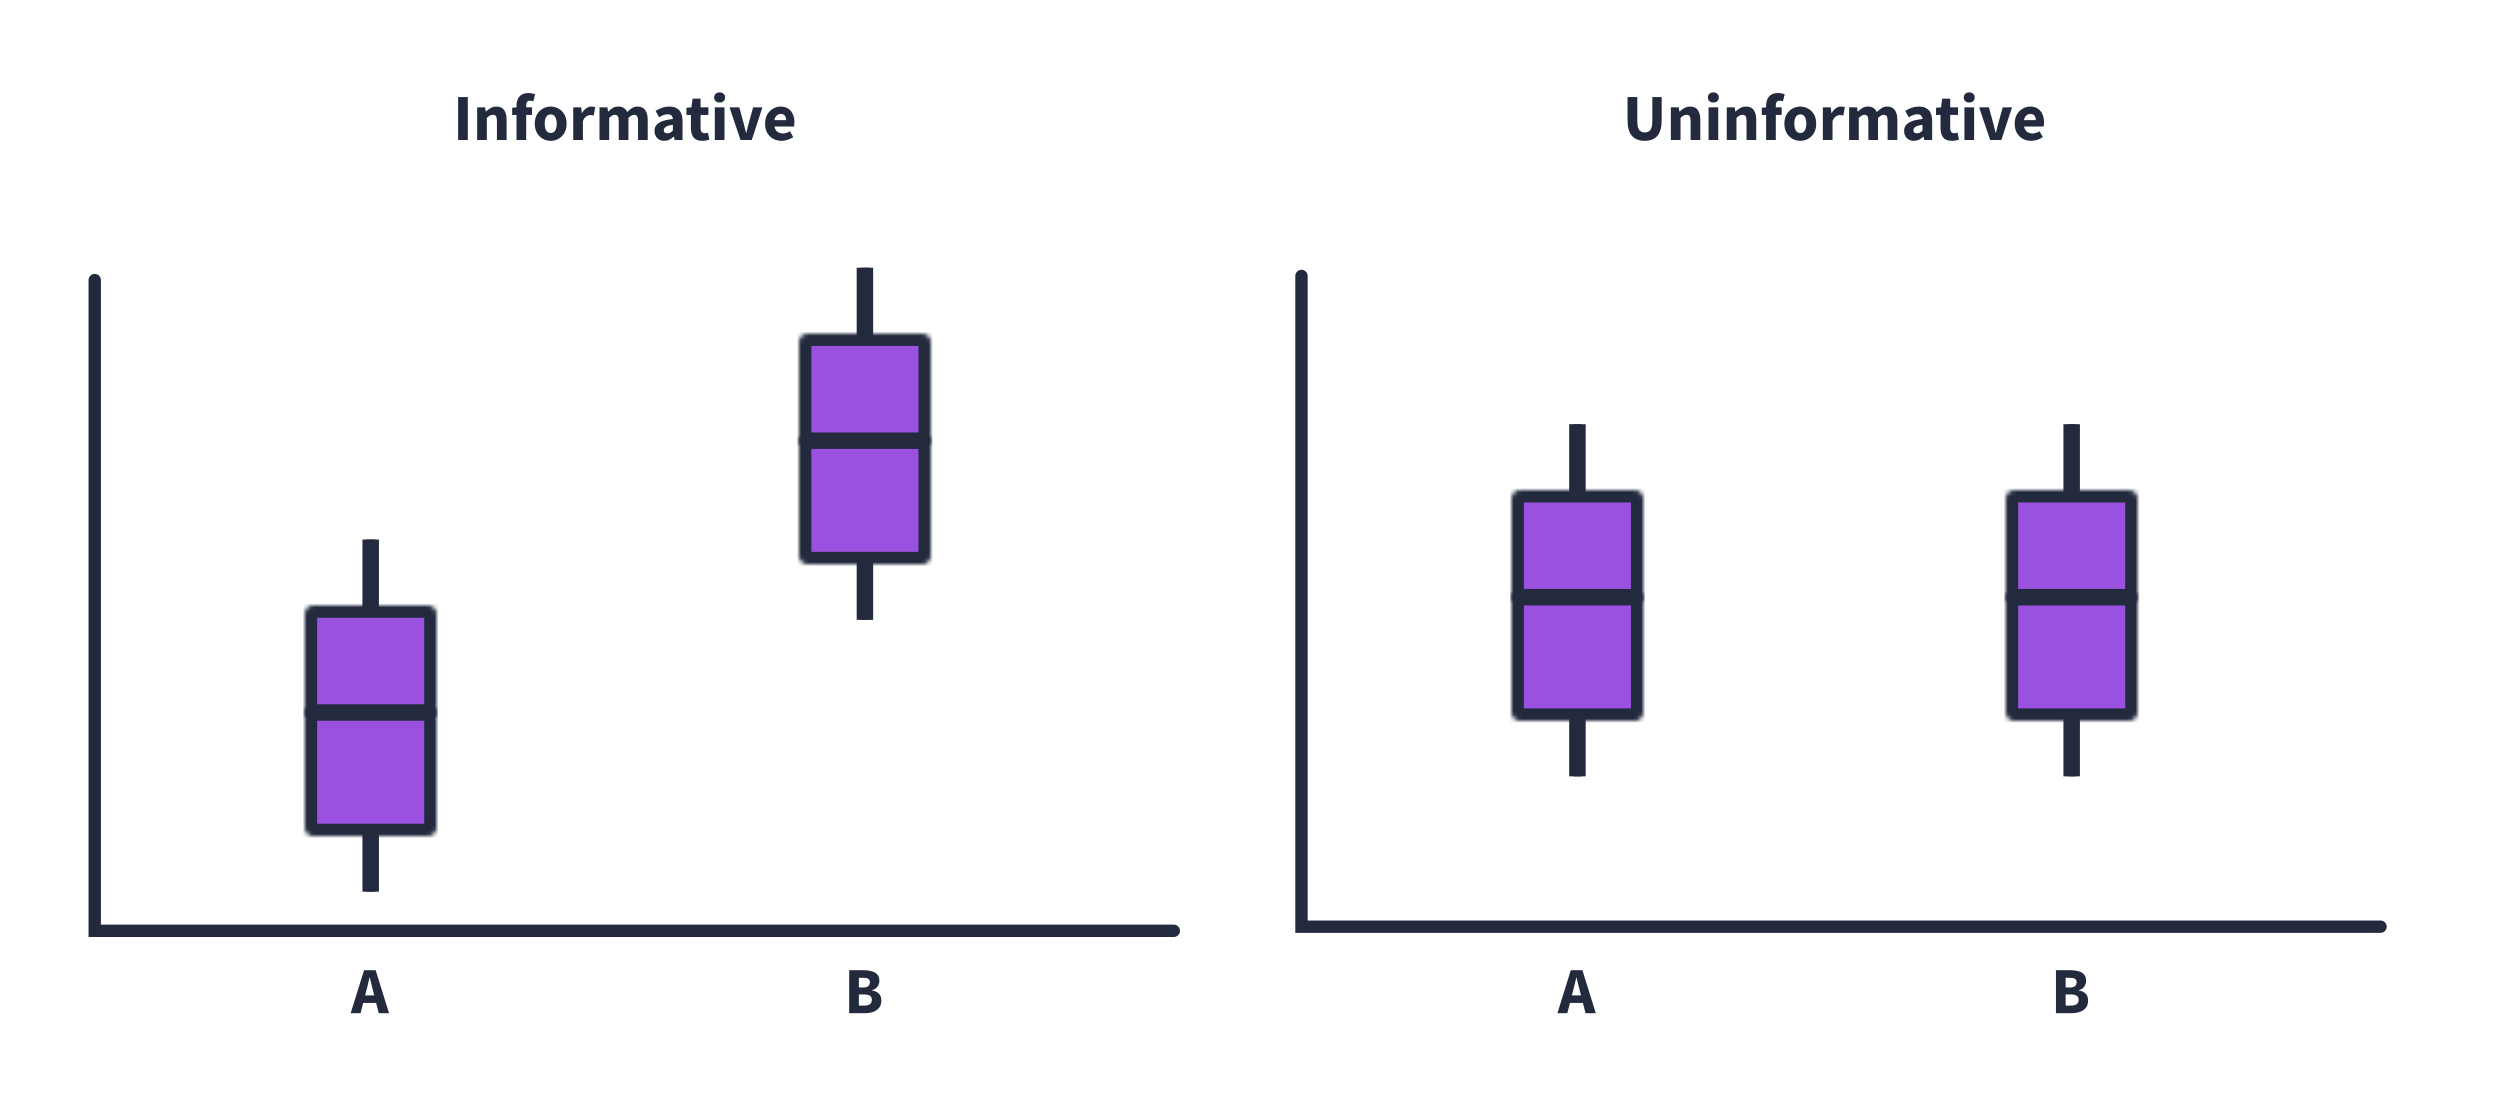 <svg width="607" height="267" viewBox="0 0 607 267" fill="none" xmlns="http://www.w3.org/2000/svg">
<rect width="607" height="267" fill="white"/>
<path d="M23 68V226H285" stroke="#232A3D" stroke-width="3" stroke-linecap="round"/>
<path d="M316 67V225H578" stroke="#232A3D" stroke-width="3" stroke-linecap="round"/>
<path d="M111.232 34V23.568H113.584V34H111.232ZM115.853 34V26.064H117.773L117.933 27.072H117.997C118.338 26.752 118.711 26.475 119.117 26.24C119.533 25.995 120.007 25.872 120.541 25.872C121.405 25.872 122.029 26.16 122.413 26.736C122.807 27.301 123.005 28.08 123.005 29.072V34H120.653V29.376C120.653 28.8 120.573 28.405 120.413 28.192C120.263 27.979 120.018 27.872 119.677 27.872C119.378 27.872 119.122 27.941 118.909 28.08C118.695 28.208 118.461 28.395 118.205 28.64V34H115.853ZM125.409 34V27.904H124.353V26.16L125.409 26.08V25.648C125.409 25.083 125.505 24.571 125.697 24.112C125.889 23.653 126.198 23.285 126.625 23.008C127.051 22.731 127.622 22.592 128.337 22.592C128.667 22.592 128.971 22.624 129.249 22.688C129.526 22.752 129.75 22.816 129.921 22.88L129.489 24.608C129.35 24.555 129.211 24.517 129.073 24.496C128.934 24.464 128.801 24.448 128.673 24.448C128.385 24.448 128.161 24.539 128.001 24.72C127.841 24.891 127.761 25.179 127.761 25.584V26.064H129.185V27.904H127.761V34H125.409ZM133.714 34.192C133.042 34.192 132.407 34.032 131.81 33.712C131.223 33.381 130.748 32.907 130.386 32.288C130.023 31.659 129.842 30.907 129.842 30.032C129.842 29.147 130.023 28.395 130.386 27.776C130.748 27.157 131.223 26.688 131.81 26.368C132.407 26.037 133.042 25.872 133.714 25.872C134.386 25.872 135.015 26.037 135.602 26.368C136.188 26.688 136.663 27.157 137.026 27.776C137.388 28.395 137.57 29.147 137.57 30.032C137.57 30.907 137.388 31.659 137.026 32.288C136.663 32.907 136.188 33.381 135.602 33.712C135.015 34.032 134.386 34.192 133.714 34.192ZM133.714 32.288C134.194 32.288 134.556 32.085 134.802 31.68C135.047 31.264 135.17 30.715 135.17 30.032C135.17 29.339 135.047 28.789 134.802 28.384C134.556 27.979 134.194 27.776 133.714 27.776C133.223 27.776 132.855 27.979 132.61 28.384C132.375 28.789 132.258 29.339 132.258 30.032C132.258 30.715 132.375 31.264 132.61 31.68C132.855 32.085 133.223 32.288 133.714 32.288ZM139.181 34V26.064H141.101L141.261 27.456H141.325C141.613 26.923 141.959 26.528 142.365 26.272C142.77 26.005 143.175 25.872 143.581 25.872C143.805 25.872 143.991 25.888 144.141 25.92C144.29 25.941 144.418 25.979 144.525 26.032L144.141 28.064C144.002 28.021 143.863 27.989 143.725 27.968C143.597 27.947 143.447 27.936 143.277 27.936C142.978 27.936 142.663 28.048 142.333 28.272C142.013 28.485 141.746 28.859 141.533 29.392V34H139.181ZM145.556 34V26.064H147.476L147.636 27.088H147.7C148.03 26.757 148.382 26.475 148.756 26.24C149.129 25.995 149.577 25.872 150.1 25.872C150.665 25.872 151.118 25.989 151.46 26.224C151.812 26.448 152.089 26.773 152.292 27.2C152.644 26.837 153.017 26.528 153.412 26.272C153.806 26.005 154.265 25.872 154.788 25.872C155.641 25.872 156.265 26.16 156.66 26.736C157.065 27.301 157.268 28.08 157.268 29.072V34H154.916V29.376C154.916 28.8 154.836 28.405 154.676 28.192C154.526 27.979 154.281 27.872 153.94 27.872C153.545 27.872 153.092 28.128 152.58 28.64V34H150.228V29.376C150.228 28.8 150.148 28.405 149.988 28.192C149.838 27.979 149.593 27.872 149.252 27.872C148.857 27.872 148.409 28.128 147.908 28.64V34H145.556ZM161.274 34.192C160.549 34.192 159.973 33.963 159.546 33.504C159.12 33.035 158.906 32.464 158.906 31.792C158.906 30.96 159.258 30.309 159.962 29.84C160.666 29.371 161.802 29.056 163.37 28.896C163.349 28.544 163.242 28.267 163.05 28.064C162.869 27.851 162.56 27.744 162.122 27.744C161.792 27.744 161.456 27.808 161.114 27.936C160.773 28.064 160.41 28.24 160.026 28.464L159.178 26.912C159.68 26.603 160.213 26.352 160.778 26.16C161.354 25.968 161.952 25.872 162.57 25.872C163.584 25.872 164.362 26.165 164.906 26.752C165.45 27.339 165.722 28.24 165.722 29.456V34H163.802L163.642 33.184H163.578C163.248 33.483 162.89 33.728 162.506 33.92C162.133 34.101 161.722 34.192 161.274 34.192ZM162.074 32.368C162.341 32.368 162.57 32.309 162.762 32.192C162.965 32.064 163.168 31.899 163.37 31.696V30.304C162.538 30.411 161.962 30.581 161.642 30.816C161.322 31.04 161.162 31.307 161.162 31.616C161.162 31.872 161.242 32.064 161.402 32.192C161.573 32.309 161.797 32.368 162.074 32.368ZM170.487 34.192C169.505 34.192 168.801 33.909 168.375 33.344C167.959 32.779 167.751 32.037 167.751 31.12V27.904H166.663V26.16L167.879 26.064L168.151 23.952H170.103V26.064H172.007V27.904H170.103V31.088C170.103 31.536 170.193 31.861 170.375 32.064C170.567 32.256 170.817 32.352 171.127 32.352C171.255 32.352 171.383 32.336 171.511 32.304C171.649 32.272 171.772 32.235 171.879 32.192L172.247 33.904C172.044 33.968 171.793 34.032 171.495 34.096C171.207 34.16 170.871 34.192 170.487 34.192ZM173.556 34V26.064H175.908V34H173.556ZM174.724 24.896C174.329 24.896 174.009 24.784 173.764 24.56C173.518 24.336 173.396 24.037 173.396 23.664C173.396 23.291 173.518 22.992 173.764 22.768C174.009 22.544 174.329 22.432 174.724 22.432C175.118 22.432 175.438 22.544 175.684 22.768C175.929 22.992 176.052 23.291 176.052 23.664C176.052 24.037 175.929 24.336 175.684 24.56C175.438 24.784 175.118 24.896 174.724 24.896ZM179.802 34L177.13 26.064H179.498L180.522 29.808C180.628 30.203 180.73 30.608 180.826 31.024C180.932 31.429 181.039 31.84 181.146 32.256H181.21C181.306 31.84 181.402 31.429 181.498 31.024C181.604 30.608 181.711 30.203 181.818 29.808L182.858 26.064H185.114L182.522 34H179.802ZM189.78 34.192C189.022 34.192 188.34 34.027 187.732 33.696C187.124 33.365 186.644 32.891 186.292 32.272C185.94 31.653 185.764 30.907 185.764 30.032C185.764 29.168 185.94 28.427 186.292 27.808C186.654 27.189 187.124 26.715 187.7 26.384C188.276 26.043 188.878 25.872 189.508 25.872C190.265 25.872 190.889 26.043 191.38 26.384C191.881 26.715 192.254 27.168 192.5 27.744C192.756 28.309 192.884 28.955 192.884 29.68C192.884 29.883 192.873 30.085 192.852 30.288C192.83 30.48 192.809 30.624 192.788 30.72H188.036C188.142 31.296 188.382 31.723 188.756 32C189.129 32.267 189.577 32.4 190.1 32.4C190.665 32.4 191.236 32.224 191.812 31.872L192.596 33.296C192.19 33.573 191.737 33.792 191.236 33.952C190.734 34.112 190.249 34.192 189.78 34.192ZM188.02 29.168H190.884C190.884 28.731 190.777 28.373 190.564 28.096C190.361 27.808 190.025 27.664 189.556 27.664C189.193 27.664 188.868 27.792 188.58 28.048C188.292 28.293 188.105 28.667 188.02 29.168Z" fill="#232A3D"/>
<path d="M399.344 34.192C397.989 34.192 396.955 33.792 396.24 32.992C395.525 32.192 395.168 30.917 395.168 29.168V23.568H397.536V29.408C397.536 30.432 397.691 31.147 398 31.552C398.309 31.957 398.757 32.16 399.344 32.16C399.931 32.16 400.384 31.957 400.704 31.552C401.024 31.147 401.184 30.432 401.184 29.408V23.568H403.456V29.168C403.456 30.917 403.104 32.192 402.4 32.992C401.707 33.792 400.688 34.192 399.344 34.192ZM405.681 34V26.064H407.601L407.761 27.072H407.825C408.166 26.752 408.539 26.475 408.945 26.24C409.361 25.995 409.835 25.872 410.369 25.872C411.233 25.872 411.857 26.16 412.241 26.736C412.635 27.301 412.833 28.08 412.833 29.072V34H410.481V29.376C410.481 28.8 410.401 28.405 410.241 28.192C410.091 27.979 409.846 27.872 409.505 27.872C409.206 27.872 408.95 27.941 408.737 28.08C408.523 28.208 408.289 28.395 408.033 28.64V34H405.681ZM414.837 34V26.064H417.189V34H414.837ZM416.005 24.896C415.61 24.896 415.29 24.784 415.045 24.56C414.8 24.336 414.677 24.037 414.677 23.664C414.677 23.291 414.8 22.992 415.045 22.768C415.29 22.544 415.61 22.432 416.005 22.432C416.4 22.432 416.72 22.544 416.965 22.768C417.21 22.992 417.333 23.291 417.333 23.664C417.333 24.037 417.21 24.336 416.965 24.56C416.72 24.784 416.4 24.896 416.005 24.896ZM419.259 34V26.064H421.179L421.339 27.072H421.403C421.744 26.752 422.117 26.475 422.523 26.24C422.939 25.995 423.413 25.872 423.947 25.872C424.811 25.872 425.435 26.16 425.819 26.736C426.213 27.301 426.411 28.08 426.411 29.072V34H424.059V29.376C424.059 28.8 423.979 28.405 423.819 28.192C423.669 27.979 423.424 27.872 423.083 27.872C422.784 27.872 422.528 27.941 422.315 28.08C422.101 28.208 421.867 28.395 421.611 28.64V34H419.259ZM428.815 34V27.904H427.759V26.16L428.815 26.08V25.648C428.815 25.083 428.911 24.571 429.103 24.112C429.295 23.653 429.604 23.285 430.031 23.008C430.458 22.731 431.028 22.592 431.743 22.592C432.074 22.592 432.378 22.624 432.655 22.688C432.932 22.752 433.156 22.816 433.327 22.88L432.895 24.608C432.756 24.555 432.618 24.517 432.479 24.496C432.34 24.464 432.207 24.448 432.079 24.448C431.791 24.448 431.567 24.539 431.407 24.72C431.247 24.891 431.167 25.179 431.167 25.584V26.064H432.591V27.904H431.167V34H428.815ZM437.12 34.192C436.448 34.192 435.813 34.032 435.216 33.712C434.629 33.381 434.155 32.907 433.792 32.288C433.429 31.659 433.248 30.907 433.248 30.032C433.248 29.147 433.429 28.395 433.792 27.776C434.155 27.157 434.629 26.688 435.216 26.368C435.813 26.037 436.448 25.872 437.12 25.872C437.792 25.872 438.421 26.037 439.008 26.368C439.595 26.688 440.069 27.157 440.432 27.776C440.795 28.395 440.976 29.147 440.976 30.032C440.976 30.907 440.795 31.659 440.432 32.288C440.069 32.907 439.595 33.381 439.008 33.712C438.421 34.032 437.792 34.192 437.12 34.192ZM437.12 32.288C437.6 32.288 437.963 32.085 438.208 31.68C438.453 31.264 438.576 30.715 438.576 30.032C438.576 29.339 438.453 28.789 438.208 28.384C437.963 27.979 437.6 27.776 437.12 27.776C436.629 27.776 436.261 27.979 436.016 28.384C435.781 28.789 435.664 29.339 435.664 30.032C435.664 30.715 435.781 31.264 436.016 31.68C436.261 32.085 436.629 32.288 437.12 32.288ZM442.587 34V26.064H444.507L444.667 27.456H444.731C445.019 26.923 445.366 26.528 445.771 26.272C446.176 26.005 446.582 25.872 446.987 25.872C447.211 25.872 447.398 25.888 447.547 25.92C447.696 25.941 447.824 25.979 447.931 26.032L447.547 28.064C447.408 28.021 447.27 27.989 447.131 27.968C447.003 27.947 446.854 27.936 446.683 27.936C446.384 27.936 446.07 28.048 445.739 28.272C445.419 28.485 445.152 28.859 444.939 29.392V34H442.587ZM448.962 34V26.064H450.882L451.042 27.088H451.106C451.437 26.757 451.789 26.475 452.162 26.24C452.535 25.995 452.983 25.872 453.506 25.872C454.071 25.872 454.525 25.989 454.866 26.224C455.218 26.448 455.495 26.773 455.698 27.2C456.05 26.837 456.423 26.528 456.818 26.272C457.213 26.005 457.671 25.872 458.194 25.872C459.047 25.872 459.671 26.16 460.066 26.736C460.471 27.301 460.674 28.08 460.674 29.072V34H458.322V29.376C458.322 28.8 458.242 28.405 458.082 28.192C457.933 27.979 457.687 27.872 457.346 27.872C456.951 27.872 456.498 28.128 455.986 28.64V34H453.634V29.376C453.634 28.8 453.554 28.405 453.394 28.192C453.245 27.979 452.999 27.872 452.658 27.872C452.263 27.872 451.815 28.128 451.314 28.64V34H448.962ZM464.681 34.192C463.955 34.192 463.379 33.963 462.953 33.504C462.526 33.035 462.313 32.464 462.313 31.792C462.313 30.96 462.665 30.309 463.369 29.84C464.073 29.371 465.209 29.056 466.777 28.896C466.755 28.544 466.649 28.267 466.457 28.064C466.275 27.851 465.966 27.744 465.529 27.744C465.198 27.744 464.862 27.808 464.521 27.936C464.179 28.064 463.817 28.24 463.433 28.464L462.585 26.912C463.086 26.603 463.619 26.352 464.185 26.16C464.761 25.968 465.358 25.872 465.977 25.872C466.99 25.872 467.769 26.165 468.313 26.752C468.857 27.339 469.129 28.24 469.129 29.456V34H467.209L467.049 33.184H466.985C466.654 33.483 466.297 33.728 465.913 33.92C465.539 34.101 465.129 34.192 464.681 34.192ZM465.481 32.368C465.747 32.368 465.977 32.309 466.169 32.192C466.371 32.064 466.574 31.899 466.777 31.696V30.304C465.945 30.411 465.369 30.581 465.049 30.816C464.729 31.04 464.569 31.307 464.569 31.616C464.569 31.872 464.649 32.064 464.809 32.192C464.979 32.309 465.203 32.368 465.481 32.368ZM473.893 34.192C472.912 34.192 472.208 33.909 471.781 33.344C471.365 32.779 471.157 32.037 471.157 31.12V27.904H470.069V26.16L471.285 26.064L471.557 23.952H473.509V26.064H475.413V27.904H473.509V31.088C473.509 31.536 473.6 31.861 473.781 32.064C473.973 32.256 474.224 32.352 474.533 32.352C474.661 32.352 474.789 32.336 474.917 32.304C475.056 32.272 475.178 32.235 475.285 32.192L475.653 33.904C475.45 33.968 475.2 34.032 474.901 34.096C474.613 34.16 474.277 34.192 473.893 34.192ZM476.962 34V26.064H479.314V34H476.962ZM478.13 24.896C477.735 24.896 477.415 24.784 477.17 24.56C476.925 24.336 476.802 24.037 476.802 23.664C476.802 23.291 476.925 22.992 477.17 22.768C477.415 22.544 477.735 22.432 478.13 22.432C478.525 22.432 478.845 22.544 479.09 22.768C479.335 22.992 479.458 23.291 479.458 23.664C479.458 24.037 479.335 24.336 479.09 24.56C478.845 24.784 478.525 24.896 478.13 24.896ZM483.208 34L480.536 26.064H482.904L483.928 29.808C484.034 30.203 484.136 30.608 484.232 31.024C484.338 31.429 484.445 31.84 484.552 32.256H484.616C484.712 31.84 484.808 31.429 484.904 31.024C485.01 30.608 485.117 30.203 485.224 29.808L486.264 26.064H488.52L485.928 34H483.208ZM493.186 34.192C492.428 34.192 491.746 34.027 491.138 33.696C490.53 33.365 490.05 32.891 489.698 32.272C489.346 31.653 489.17 30.907 489.17 30.032C489.17 29.168 489.346 28.427 489.698 27.808C490.06 27.189 490.53 26.715 491.106 26.384C491.682 26.043 492.284 25.872 492.914 25.872C493.671 25.872 494.295 26.043 494.786 26.384C495.287 26.715 495.66 27.168 495.906 27.744C496.162 28.309 496.29 28.955 496.29 29.68C496.29 29.883 496.279 30.085 496.258 30.288C496.236 30.48 496.215 30.624 496.194 30.72H491.442C491.548 31.296 491.788 31.723 492.162 32C492.535 32.267 492.983 32.4 493.506 32.4C494.071 32.4 494.642 32.224 495.218 31.872L496.002 33.296C495.596 33.573 495.143 33.792 494.642 33.952C494.14 34.112 493.655 34.192 493.186 34.192ZM491.426 29.168H494.29C494.29 28.731 494.183 28.373 493.97 28.096C493.767 27.808 493.431 27.664 492.962 27.664C492.599 27.664 492.274 27.792 491.986 28.048C491.698 28.293 491.511 28.667 491.426 29.168Z" fill="#232A3D"/>
<path d="M85.144 246L88.392 235.568H91.208L94.456 246H91.96L90.616 240.72C90.488 240.197 90.349 239.643 90.2 239.056C90.051 238.469 89.912 237.904 89.784 237.36H89.72C89.592 237.904 89.459 238.469 89.32 239.056C89.181 239.643 89.043 240.197 88.904 240.72L87.544 246H85.144ZM87.288 243.52V241.68H92.28V243.52H87.288Z" fill="#232A3D"/>
<path d="M378.144 246L381.392 235.568H384.208L387.456 246H384.96L383.616 240.72C383.488 240.197 383.349 239.643 383.2 239.056C383.051 238.469 382.912 237.904 382.784 237.36H382.72C382.592 237.904 382.459 238.469 382.32 239.056C382.181 239.643 382.043 240.197 381.904 240.72L380.544 246H378.144ZM380.288 243.52V241.68H385.28V243.52H380.288Z" fill="#232A3D"/>
<path d="M206.184 246V235.568H209.688C210.413 235.568 211.064 235.648 211.64 235.808C212.216 235.957 212.669 236.219 213 236.592C213.341 236.965 213.512 237.488 213.512 238.16C213.512 238.629 213.368 239.083 213.08 239.52C212.792 239.957 212.339 240.256 211.72 240.416V240.48C212.467 240.608 213.032 240.875 213.416 241.28C213.8 241.675 213.992 242.224 213.992 242.928C213.992 243.632 213.816 244.213 213.464 244.672C213.112 245.12 212.632 245.456 212.024 245.68C211.427 245.893 210.749 246 209.992 246H206.184ZM208.536 239.76H209.576C210.152 239.76 210.568 239.648 210.824 239.424C211.08 239.189 211.208 238.875 211.208 238.48C211.208 238.096 211.075 237.824 210.808 237.664C210.552 237.493 210.147 237.408 209.592 237.408H208.536V239.76ZM208.536 244.16H209.8C210.44 244.16 210.915 244.043 211.224 243.808C211.533 243.573 211.688 243.221 211.688 242.752C211.688 242.293 211.533 241.963 211.224 241.76C210.915 241.557 210.44 241.456 209.8 241.456H208.536V244.16Z" fill="#232A3D"/>
<path d="M499.184 246V235.568H502.688C503.413 235.568 504.064 235.648 504.64 235.808C505.216 235.957 505.669 236.219 506 236.592C506.341 236.965 506.512 237.488 506.512 238.16C506.512 238.629 506.368 239.083 506.08 239.52C505.792 239.957 505.339 240.256 504.72 240.416V240.48C505.467 240.608 506.032 240.875 506.416 241.28C506.8 241.675 506.992 242.224 506.992 242.928C506.992 243.632 506.816 244.213 506.464 244.672C506.112 245.12 505.632 245.456 505.024 245.68C504.427 245.893 503.749 246 502.992 246H499.184ZM501.536 239.76H502.576C503.152 239.76 503.568 239.648 503.824 239.424C504.08 239.189 504.208 238.875 504.208 238.48C504.208 238.096 504.075 237.824 503.808 237.664C503.552 237.493 503.147 237.408 502.592 237.408H501.536V239.76ZM501.536 244.16H502.8C503.44 244.16 503.915 244.043 504.224 243.808C504.533 243.573 504.688 243.221 504.688 242.752C504.688 242.293 504.533 241.963 504.224 241.76C503.915 241.557 503.44 241.456 502.8 241.456H501.536V244.16Z" fill="#232A3D"/>
<path d="M90 131V216.5" stroke="#232A3D" stroke-width="4"/>
<path d="M90 131V216.5" stroke="#232A3D" stroke-width="2"/>
<mask id="path-11-inside-1_3_82" fill="white">
<path d="M74 149C74 147.895 74.895 147 76 147H104C105.105 147 106 147.895 106 149V174H74V149Z"/>
</mask>
<path d="M74 149C74 147.895 74.895 147 76 147H104C105.105 147 106 147.895 106 149V174H74V149Z" fill="#9B51E0" stroke="#232A3D" stroke-width="6" mask="url(#path-11-inside-1_3_82)"/>
<mask id="path-12-inside-2_3_82" fill="white">
<path d="M74 172H106V201C106 202.105 105.105 203 104 203H76C74.895 203 74 202.105 74 201V172Z"/>
</mask>
<path d="M74 172H106V201C106 202.105 105.105 203 104 203H76C74.895 203 74 202.105 74 201V172Z" fill="#9B51E0" stroke="#232A3D" stroke-width="6" mask="url(#path-12-inside-2_3_82)"/>
<path d="M383 103V188.5" stroke="#232A3D" stroke-width="4"/>
<path d="M383 103V188.5" stroke="#232A3D" stroke-width="2"/>
<mask id="path-15-inside-3_3_82" fill="white">
<path d="M367 121C367 119.895 367.895 119 369 119H397C398.105 119 399 119.895 399 121V146H367V121Z"/>
</mask>
<path d="M367 121C367 119.895 367.895 119 369 119H397C398.105 119 399 119.895 399 121V146H367V121Z" fill="#9B51E0" stroke="#232A3D" stroke-width="6" mask="url(#path-15-inside-3_3_82)"/>
<mask id="path-16-inside-4_3_82" fill="white">
<path d="M367 144H399V173C399 174.105 398.105 175 397 175H369C367.895 175 367 174.105 367 173V144Z"/>
</mask>
<path d="M367 144H399V173C399 174.105 398.105 175 397 175H369C367.895 175 367 174.105 367 173V144Z" fill="#9B51E0" stroke="#232A3D" stroke-width="6" mask="url(#path-16-inside-4_3_82)"/>
<path d="M210 65V150.5" stroke="#232A3D" stroke-width="4"/>
<path d="M210 65V150.5" stroke="#232A3D" stroke-width="2"/>
<mask id="path-19-inside-5_3_82" fill="white">
<path d="M194 83C194 81.895 194.895 81 196 81H224C225.105 81 226 81.895 226 83V108H194V83Z"/>
</mask>
<path d="M194 83C194 81.895 194.895 81 196 81H224C225.105 81 226 81.895 226 83V108H194V83Z" fill="#9B51E0" stroke="#232A3D" stroke-width="6" mask="url(#path-19-inside-5_3_82)"/>
<mask id="path-20-inside-6_3_82" fill="white">
<path d="M194 106H226V135C226 136.105 225.105 137 224 137H196C194.895 137 194 136.105 194 135V106Z"/>
</mask>
<path d="M194 106H226V135C226 136.105 225.105 137 224 137H196C194.895 137 194 136.105 194 135V106Z" fill="#9B51E0" stroke="#232A3D" stroke-width="6" mask="url(#path-20-inside-6_3_82)"/>
<path d="M503 103V188.5" stroke="#232A3D" stroke-width="4"/>
<path d="M503 103V188.5" stroke="#232A3D" stroke-width="2"/>
<mask id="path-23-inside-7_3_82" fill="white">
<path d="M487 121C487 119.895 487.895 119 489 119H517C518.105 119 519 119.895 519 121V146H487V121Z"/>
</mask>
<path d="M487 121C487 119.895 487.895 119 489 119H517C518.105 119 519 119.895 519 121V146H487V121Z" fill="#9B51E0" stroke="#232A3D" stroke-width="6" mask="url(#path-23-inside-7_3_82)"/>
<mask id="path-24-inside-8_3_82" fill="white">
<path d="M487 144H519V173C519 174.105 518.105 175 517 175H489C487.895 175 487 174.105 487 173V144Z"/>
</mask>
<path d="M487 144H519V173C519 174.105 518.105 175 517 175H489C487.895 175 487 174.105 487 173V144Z" fill="#9B51E0" stroke="#232A3D" stroke-width="6" mask="url(#path-24-inside-8_3_82)"/>
</svg>

